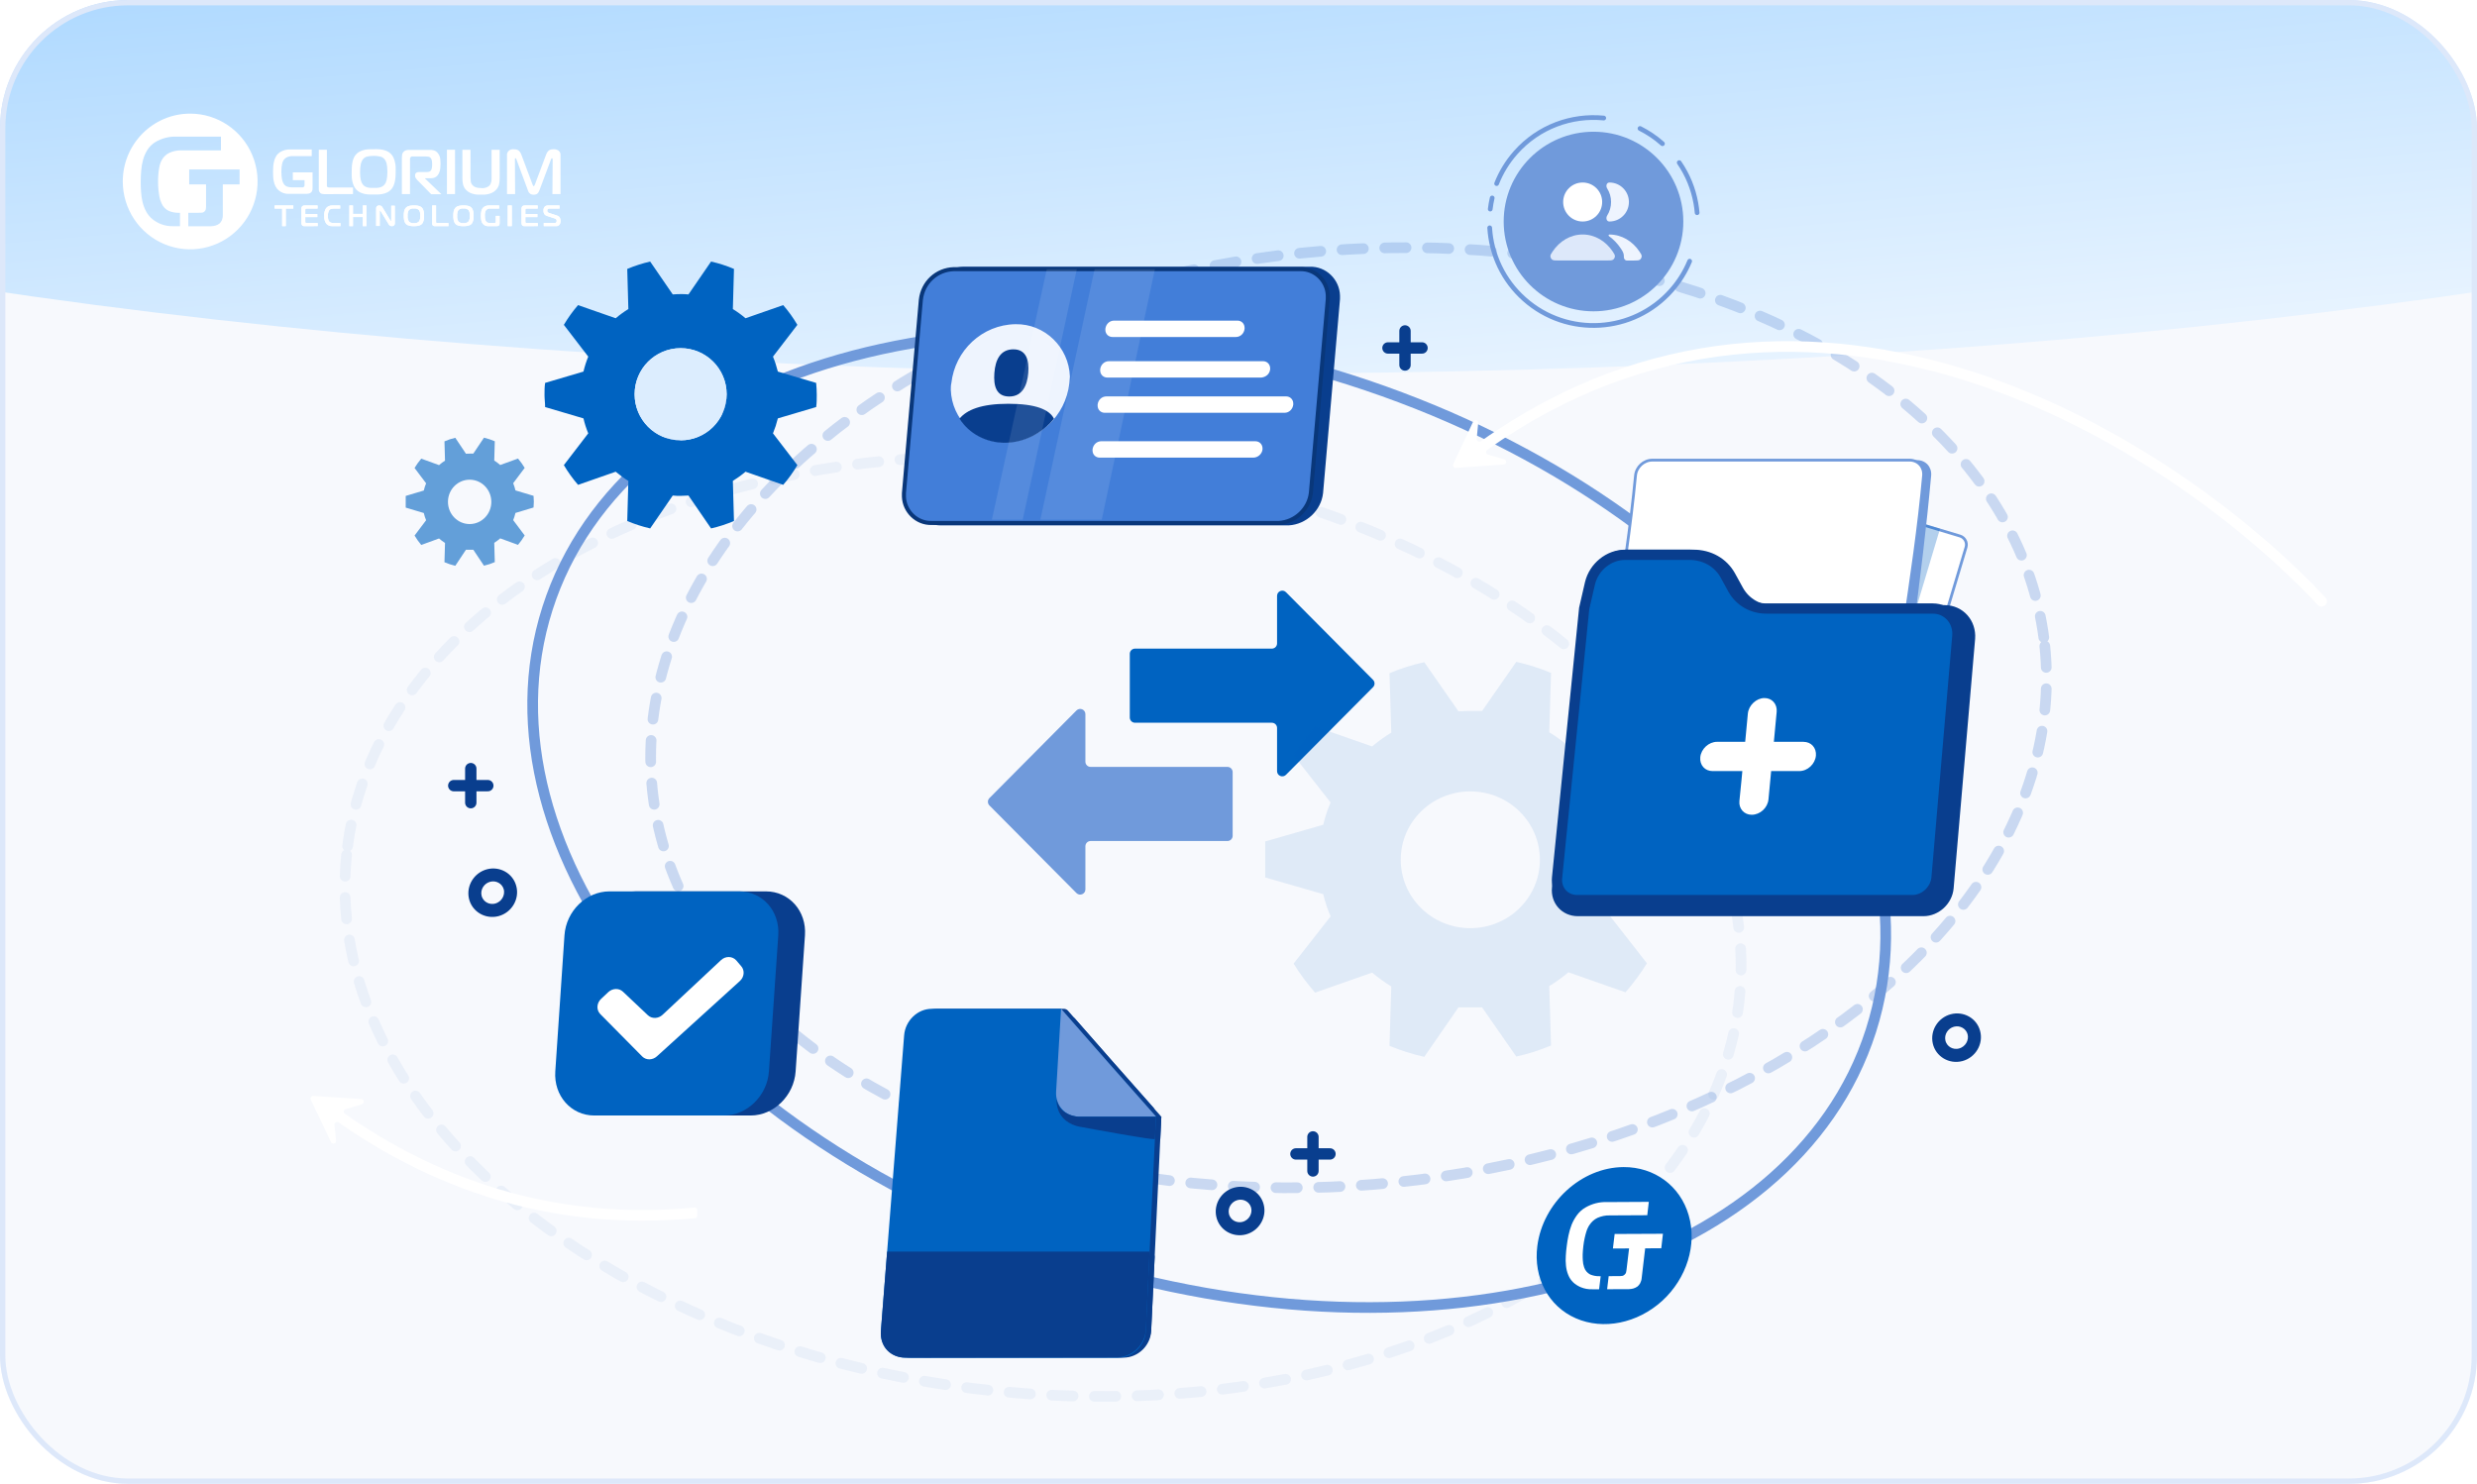 <?xml version="1.0" encoding="UTF-8"?>
<svg xmlns="http://www.w3.org/2000/svg" width="464" height="278" viewBox="0 0 464 278" fill="none">
  <g clip-path="url(#clip0_7_1777)">
    <rect width="464" height="278" fill="#F7F9FD"></rect>
    <g filter="url(#filter0_f_7_1777)">
      <ellipse cx="232" cy="-15.5" rx="85.5" ry="406" transform="rotate(90 232 -15.5)" fill="url(#paint0_linear_7_1777)"></ellipse>
    </g>
    <path d="M257.201 128.744L240.895 145.161C240.28 145.78 239.223 145.344 239.223 144.472V136.385C239.223 135.845 238.786 135.407 238.246 135.407H212.614C212.074 135.407 211.637 134.969 211.637 134.429V122.498C211.637 121.958 212.074 121.52 212.614 121.52H238.246C238.786 121.52 239.223 121.082 239.223 120.542V111.638C239.223 110.766 240.28 110.33 240.895 110.949L257.201 127.366C257.579 127.747 257.579 128.363 257.201 128.744Z" fill="#0063C1"></path>
    <path d="M185.342 150.902L201.648 167.318C202.263 167.938 203.32 167.502 203.32 166.629V158.543C203.32 158.003 203.757 157.565 204.297 157.565H229.929C230.469 157.565 230.906 157.127 230.906 156.587V144.656C230.906 144.116 230.469 143.678 229.929 143.678H204.297C203.757 143.678 203.32 143.24 203.32 142.7V133.796C203.32 132.924 202.263 132.488 201.648 133.107L185.342 149.524C184.964 149.905 184.964 150.521 185.342 150.902Z" fill="#709ADB"></path>
    <path fill-rule="evenodd" clip-rule="evenodd" d="M35.623 21.289C40.73 21.288 45.336 24.383 47.291 29.132C49.247 33.882 48.168 39.349 44.557 42.985C40.946 46.62 35.514 47.709 30.796 45.742C26.077 43.775 23 39.14 23 33.999C23 26.981 28.651 21.291 35.623 21.289ZM35.273 39.868V42.385H39.518C39.795 42.379 40.072 42.339 40.34 42.267C40.623 42.191 40.888 42.058 41.119 41.875C41.305 41.709 41.453 41.505 41.551 41.275C41.687 40.941 41.751 40.581 41.738 40.221V34.552H44.881V31.753H35.44V34.552H38.599V38.735C38.596 38.879 38.583 39.023 38.56 39.166C38.535 39.331 38.455 39.483 38.334 39.597C38.231 39.713 38.095 39.792 37.944 39.825C37.803 39.848 37.66 39.86 37.516 39.86L35.273 39.868ZM33.715 42.385V39.868H33.465C32.837 39.876 32.214 39.758 31.631 39.523C31.023 39.239 30.541 38.739 30.275 38.119C30.07 37.695 29.926 37.244 29.847 36.779C29.785 36.441 29.726 36.045 29.68 35.602C29.629 35.073 29.606 34.542 29.609 34.011C29.606 33.487 29.63 32.964 29.68 32.443C29.726 31.996 29.785 31.611 29.847 31.294C29.897 31.027 29.968 30.765 30.061 30.51C30.123 30.331 30.202 30.159 30.299 29.996C30.614 29.407 31.106 28.932 31.705 28.64C32.42 28.309 33.201 28.149 33.987 28.173H41.387V25.602H33.099C31.687 25.544 30.288 25.902 29.076 26.633C28.488 27.002 27.988 27.497 27.611 28.083C27.254 28.656 26.981 29.278 26.801 29.93C26.619 30.603 26.5 31.292 26.447 31.988C26.388 32.701 26.361 33.399 26.361 34.085C26.361 34.677 26.361 35.293 26.424 35.932C26.461 36.566 26.552 37.195 26.696 37.813C26.84 38.426 27.059 39.017 27.35 39.574C27.651 40.144 28.06 40.649 28.554 41.06C29.017 41.429 29.53 41.732 30.077 41.957C30.819 42.257 31.614 42.399 32.414 42.377L33.715 42.385Z" fill="white"></path>
    <path fill-rule="evenodd" clip-rule="evenodd" d="M103.272 29.746C103.239 29.8 103.213 29.857 103.194 29.918L101.112 35.481C101.05 35.637 100.992 35.782 100.934 35.902C100.881 36.019 100.809 36.126 100.721 36.218C100.634 36.308 100.528 36.375 100.412 36.414C100.267 36.461 100.115 36.483 99.963 36.478C99.8 36.483 99.638 36.455 99.487 36.394C99.368 36.346 99.261 36.27 99.173 36.174C99.087 36.083 99.016 35.977 98.964 35.862C98.908 35.731 98.858 35.597 98.817 35.461L96.758 29.91C96.738 29.849 96.71 29.791 96.677 29.738L96.673 29.729C96.641 29.666 96.624 29.633 96.565 29.633C96.503 29.633 96.457 29.677 96.457 29.75V29.886L96.492 36.362H94.975V29.041C94.961 28.818 95.023 28.597 95.149 28.416C95.251 28.277 95.384 28.164 95.535 28.087C95.671 28.02 95.816 27.978 95.965 27.963H96.271C96.467 27.959 96.664 27.987 96.852 28.047C96.995 28.094 97.127 28.172 97.238 28.276C97.342 28.376 97.43 28.494 97.498 28.624C97.569 28.753 97.63 28.887 97.683 29.025L99.761 34.576C99.794 34.651 99.83 34.725 99.87 34.796C99.904 34.856 99.939 34.884 99.978 34.884C100.017 34.884 100.055 34.856 100.09 34.796C100.131 34.725 100.167 34.651 100.199 34.576L102.277 29.025C102.344 28.823 102.439 28.633 102.559 28.46C102.651 28.333 102.766 28.224 102.896 28.14C103.015 28.066 103.146 28.016 103.283 27.991C103.42 27.967 103.559 27.955 103.697 27.955C104.026 27.943 104.351 28.033 104.63 28.215C104.883 28.409 105.022 28.724 104.997 29.049V36.37H103.48L103.527 29.894C103.527 29.782 103.508 29.713 103.473 29.686C103.449 29.662 103.419 29.647 103.388 29.641C103.349 29.641 103.31 29.677 103.272 29.746ZM70.018 27.955H70.792C71.078 27.964 71.362 27.995 71.643 28.047C71.931 28.104 72.213 28.192 72.483 28.311C72.758 28.431 73.009 28.604 73.222 28.82C73.43 29.029 73.598 29.276 73.718 29.549C73.84 29.826 73.933 30.116 73.996 30.414C74.062 30.716 74.104 31.023 74.12 31.331V32.197C74.12 32.465 74.12 32.765 74.093 33.074C74.074 33.379 74.034 33.683 73.973 33.983C73.911 34.281 73.819 34.571 73.698 34.848C73.578 35.121 73.41 35.368 73.203 35.577C72.989 35.792 72.738 35.964 72.464 36.086C72.194 36.205 71.912 36.292 71.624 36.346C71.342 36.401 71.056 36.434 70.769 36.442H69.221C68.936 36.433 68.653 36.401 68.373 36.346C68.085 36.293 67.803 36.206 67.534 36.086C67.259 35.964 67.009 35.792 66.794 35.577C66.567 35.349 66.385 35.077 66.26 34.776C66.135 34.487 66.041 34.185 65.982 33.875C65.926 33.579 65.892 33.279 65.881 32.977V32.176C65.881 31.932 65.881 31.6 65.904 31.291C65.92 30.988 65.959 30.687 66.02 30.39C66.081 30.095 66.173 29.807 66.295 29.533C66.421 29.256 66.597 29.007 66.814 28.8C67.026 28.595 67.272 28.432 67.541 28.319C67.809 28.201 68.088 28.112 68.373 28.055C68.652 28.003 68.934 27.972 69.217 27.963H69.991L70.018 27.955ZM58.552 32.289H58.563L58.552 32.241V32.289ZM58.552 35.249V32.289H54.852V33.755H57.046V34.556C57.051 34.628 57.051 34.7 57.046 34.772C57.032 34.853 56.994 34.927 56.938 34.984C56.885 35.043 56.816 35.082 56.74 35.097C56.672 35.103 56.604 35.103 56.535 35.097H54.569C54.267 35.099 53.968 35.041 53.687 34.924C53.393 34.784 53.16 34.536 53.033 34.227C52.994 34.144 52.959 34.059 52.929 33.971C52.883 33.841 52.849 33.707 52.824 33.571C52.793 33.402 52.766 33.206 52.743 32.982C52.718 32.716 52.706 32.448 52.708 32.181C52.706 31.913 52.717 31.646 52.743 31.38C52.766 31.155 52.793 30.979 52.824 30.807C52.848 30.671 52.883 30.537 52.929 30.406C52.96 30.318 52.997 30.232 53.041 30.15C53.195 29.858 53.433 29.623 53.722 29.477C54.068 29.313 54.445 29.234 54.825 29.245H58.397V27.999H54.384C53.705 27.971 53.032 28.148 52.449 28.508C52.166 28.692 51.925 28.938 51.745 29.229C51.571 29.511 51.44 29.819 51.358 30.142C51.268 30.477 51.209 30.821 51.183 31.168C51.156 31.52 51.145 31.864 51.145 32.205C51.145 32.545 51.145 32.806 51.172 33.122C51.19 33.436 51.234 33.749 51.303 34.055C51.372 34.359 51.479 34.653 51.621 34.928C51.766 35.211 51.963 35.461 52.201 35.665C52.424 35.85 52.672 36 52.936 36.11C53.298 36.26 53.685 36.331 54.074 36.318H57.48C57.61 36.314 57.74 36.295 57.867 36.262C58.007 36.227 58.139 36.161 58.254 36.07C58.344 35.989 58.416 35.888 58.463 35.773C58.527 35.607 58.557 35.428 58.552 35.249ZM66.125 35.129V36.366L60.734 36.374C60.604 36.372 60.475 36.357 60.347 36.33C60.221 36.303 60.103 36.246 60.003 36.162C59.93 36.088 59.866 36.005 59.813 35.914C59.745 35.778 59.712 35.626 59.717 35.473V28.055H61.234V34.848C61.241 34.922 61.277 34.988 61.334 35.033C61.37 35.056 61.407 35.076 61.446 35.093C61.533 35.122 61.623 35.134 61.713 35.129H66.125ZM67.483 33.098C67.455 32.803 67.442 32.506 67.444 32.209H67.456C67.442 31.709 67.486 31.208 67.588 30.719C67.653 30.417 67.777 30.133 67.951 29.882C68.172 29.587 68.491 29.386 68.845 29.317C69.228 29.238 69.617 29.2 70.006 29.201C70.396 29.2 70.785 29.239 71.167 29.317C71.526 29.384 71.848 29.585 72.073 29.882C72.144 29.974 72.207 30.073 72.258 30.178C72.326 30.323 72.38 30.475 72.417 30.631C72.469 30.847 72.505 31.066 72.525 31.288C72.555 31.594 72.57 31.901 72.568 32.209C72.57 32.503 72.555 32.797 72.525 33.09C72.505 33.31 72.469 33.528 72.417 33.743C72.38 33.903 72.328 34.058 72.262 34.208C72.213 34.323 72.15 34.43 72.073 34.528C71.959 34.679 71.819 34.807 71.659 34.904C71.503 34.998 71.335 35.068 71.159 35.113C70.976 35.161 70.788 35.19 70.598 35.201H69.383C69.194 35.191 69.006 35.161 68.822 35.113C68.649 35.066 68.482 34.996 68.327 34.904C68.174 34.807 68.043 34.679 67.94 34.528C67.863 34.433 67.8 34.328 67.75 34.215C67.683 34.066 67.63 33.911 67.591 33.751C67.543 33.536 67.507 33.318 67.483 33.098ZM75.289 36.37H76.806V29.894C76.8 29.812 76.8 29.731 76.806 29.649C76.825 29.56 76.876 29.482 76.949 29.429C76.997 29.373 77.06 29.334 77.131 29.317C77.204 29.31 77.278 29.31 77.351 29.317H79.809C79.951 29.319 80.093 29.33 80.234 29.349C80.395 29.369 80.545 29.447 80.656 29.569C80.757 29.683 80.829 29.82 80.865 29.97C80.928 30.217 80.955 30.472 80.947 30.727V30.991C80.947 31.095 80.947 31.2 80.924 31.304C80.912 31.41 80.893 31.516 80.865 31.62C80.846 31.707 80.813 31.791 80.768 31.868C80.682 32.019 80.544 32.131 80.382 32.181C80.24 32.217 80.094 32.236 79.948 32.237H78.435C78.252 32.224 78.071 32.282 77.928 32.401C77.817 32.502 77.754 32.648 77.758 32.802V32.99C77.761 33.125 77.805 33.257 77.881 33.366C77.956 33.483 78.04 33.593 78.133 33.695L80.776 36.39H82.684L79.627 33.454V33.394H80.664C80.865 33.398 81.066 33.373 81.26 33.318C81.412 33.273 81.556 33.206 81.689 33.118C81.801 33.042 81.9 32.949 81.984 32.842C82.058 32.749 82.123 32.648 82.177 32.541C82.333 32.249 82.433 31.928 82.471 31.596C82.505 31.286 82.522 30.974 82.521 30.663C82.52 30.352 82.502 30.042 82.467 29.733C82.424 29.408 82.305 29.099 82.119 28.832C82.02 28.663 81.888 28.517 81.732 28.404C81.598 28.304 81.449 28.227 81.291 28.175C81.141 28.129 80.986 28.099 80.83 28.087H76.581C76.418 28.087 76.254 28.106 76.094 28.143C75.912 28.188 75.746 28.284 75.614 28.42C75.464 28.558 75.364 28.744 75.328 28.948C75.297 29.131 75.282 29.316 75.281 29.501V36.406L75.289 36.37ZM85.238 28.051V36.37H83.721V28.051H85.238ZM90.11 35.217H89.723C89.58 35.204 89.437 35.18 89.298 35.145C89.154 35.108 89.015 35.054 88.884 34.984C88.749 34.911 88.627 34.815 88.524 34.7C88.341 34.505 88.221 34.256 88.183 33.987C88.15 33.743 88.133 33.496 88.133 33.25V28.067H86.616V33.462C86.618 33.829 86.659 34.194 86.736 34.552C86.833 34.947 87.034 35.308 87.316 35.593C87.509 35.8 87.738 35.969 87.99 36.09C88.23 36.206 88.482 36.296 88.74 36.358C88.982 36.416 89.228 36.452 89.475 36.466H90.741C90.989 36.452 91.234 36.416 91.476 36.358C91.735 36.296 91.987 36.206 92.227 36.09C92.48 35.97 92.708 35.801 92.9 35.593C93.183 35.308 93.384 34.947 93.481 34.552C93.56 34.194 93.6 33.829 93.601 33.462V28.067H92.084V33.594C92.081 33.729 92.065 33.863 92.037 33.995C92.01 34.132 91.972 34.266 91.921 34.395C91.871 34.522 91.799 34.639 91.708 34.74C91.598 34.859 91.467 34.956 91.322 35.024C91.187 35.095 91.043 35.149 90.896 35.184C90.755 35.22 90.611 35.244 90.466 35.257H90.079L90.11 35.217Z" fill="white"></path>
    <path d="M52.855 42.369V39.076H51.449V38.494H54.948V39.076H53.534V42.369H52.855Z" fill="white"></path>
    <path d="M57.046 42.363C56.891 42.386 56.734 42.342 56.612 42.242C56.506 42.116 56.456 41.952 56.473 41.787V39.053C56.467 38.906 56.514 38.763 56.604 38.648C56.727 38.534 56.893 38.479 57.058 38.498H59.488V39.078H57.441C57.371 39.071 57.302 39.09 57.245 39.13C57.199 39.182 57.177 39.252 57.186 39.321V40.096H59.436V40.676H57.186V41.581C57.184 41.636 57.204 41.69 57.241 41.73C57.285 41.775 57.373 41.779 57.484 41.779H59.512V42.359L57.046 42.363Z" fill="white"></path>
    <path d="M62.258 42.365C61.834 42.398 61.418 42.232 61.119 41.91C60.835 41.499 60.7 40.993 60.74 40.484C60.691 39.956 60.814 39.426 61.089 38.985C61.398 38.645 61.831 38.467 62.273 38.497H63.722V39.078H62.584C62.182 39.078 61.825 39.107 61.635 39.436C61.473 39.753 61.403 40.115 61.434 40.476C61.405 40.8 61.465 41.126 61.605 41.414C61.791 41.719 62.121 41.784 62.55 41.784H63.772V42.365H62.258Z" fill="white"></path>
    <path d="M68.64 42.369H67.97V40.664H66.119V42.369H65.445V38.494H66.119V40.081H67.97V38.494H68.64V42.369Z" fill="white"></path>
    <path d="M73.963 41.829C73.975 41.978 73.92 42.126 73.815 42.23C73.71 42.334 73.566 42.384 73.421 42.365C73.181 42.384 72.951 42.259 72.829 42.043L71.292 39.527C71.242 39.443 71.219 39.435 71.207 39.435C71.16 39.447 71.129 39.493 71.134 39.542V42.326H70.466V39.01C70.466 38.688 70.681 38.497 71.027 38.497C71.259 38.474 71.484 38.59 71.607 38.795L73.145 41.332C73.171 41.367 73.183 41.423 73.229 41.423C73.275 41.423 73.287 41.355 73.287 41.332V38.549H73.956L73.963 41.829Z" fill="white"></path>
    <path fill-rule="evenodd" clip-rule="evenodd" d="M79.442 40.432C79.442 39.933 79.407 39.291 79.018 38.893C78.613 38.494 78.007 38.494 77.557 38.494C77.553 38.494 77.548 38.494 77.544 38.494C77.092 38.494 76.466 38.502 76.066 38.893C75.665 39.283 75.638 39.917 75.638 40.432C75.638 40.858 75.657 41.572 76.066 41.97C76.474 42.369 77.116 42.369 77.544 42.369C77.971 42.369 78.637 42.349 79.018 41.97C79.399 41.592 79.442 40.93 79.442 40.432ZM77.536 41.803C77.189 41.86 76.836 41.743 76.587 41.488H76.599C76.403 41.174 76.318 40.802 76.358 40.431C76.316 40.06 76.397 39.686 76.587 39.367C76.84 39.12 77.191 39.006 77.536 39.06C77.884 39.01 78.235 39.122 78.493 39.367C78.689 39.683 78.77 40.06 78.722 40.431C78.764 40.8 78.684 41.172 78.493 41.488C78.24 41.741 77.885 41.858 77.536 41.803Z" fill="white"></path>
    <path d="M81.454 42.368C81.328 42.374 81.204 42.338 81.1 42.267C81.009 42.186 80.959 42.068 80.963 41.945V38.494H81.684V41.575C81.674 41.636 81.694 41.697 81.736 41.742C81.788 41.777 81.851 41.793 81.913 41.786H84.006V42.368H81.454Z" fill="white"></path>
    <path fill-rule="evenodd" clip-rule="evenodd" d="M88.722 40.432C88.722 39.933 88.686 39.291 88.298 38.893C87.894 38.494 87.287 38.494 86.837 38.494C86.832 38.494 86.828 38.494 86.824 38.494C86.373 38.494 85.747 38.502 85.346 38.893C84.946 39.283 84.918 39.917 84.918 40.432C84.918 40.858 84.938 41.572 85.346 41.97C85.755 42.369 86.396 42.369 86.824 42.369C87.252 42.369 87.917 42.349 88.298 41.97C88.679 41.592 88.722 40.93 88.722 40.432ZM86.816 41.803C86.468 41.859 86.114 41.743 85.864 41.488C85.676 41.171 85.597 40.8 85.638 40.432C85.598 40.061 85.677 39.687 85.864 39.367C86.118 39.12 86.47 39.007 86.816 39.06C87.164 39.01 87.515 39.123 87.773 39.367C87.969 39.683 88.05 40.06 88.002 40.432C88.045 40.8 87.963 41.173 87.773 41.488C87.52 41.742 87.166 41.858 86.816 41.803Z" fill="white"></path>
    <path d="M93.589 41.87C93.598 42.011 93.548 42.15 93.45 42.251C93.342 42.33 93.212 42.371 93.079 42.368H91.468C91.148 42.379 90.836 42.271 90.588 42.065C90.127 41.659 90.091 41.003 90.091 40.444C90.091 39.812 90.147 39.103 90.704 38.734C90.98 38.566 91.297 38.483 91.619 38.495H93.501V39.075H91.822C91.489 39.037 91.164 39.194 90.982 39.48C90.855 39.772 90.801 40.092 90.823 40.411C90.804 40.735 90.855 41.059 90.974 41.36C91.111 41.636 91.401 41.797 91.703 41.765H92.626C92.695 41.774 92.765 41.752 92.817 41.704C92.863 41.649 92.885 41.577 92.876 41.505V40.452H93.589V41.87Z" fill="white"></path>
    <path d="M95.111 42.369V38.494H95.872V42.369H95.111Z" fill="white"></path>
    <path d="M98.275 42.363C98.119 42.386 97.962 42.342 97.84 42.242C97.734 42.116 97.684 41.952 97.701 41.787V39.053C97.695 38.906 97.742 38.763 97.832 38.648C97.955 38.534 98.121 38.479 98.286 38.498H100.716V39.078H98.669C98.6 39.071 98.531 39.09 98.474 39.13C98.427 39.182 98.406 39.252 98.414 39.321V40.096H100.665V40.676H98.414V41.581C98.412 41.636 98.433 41.69 98.47 41.73C98.514 41.775 98.601 41.779 98.713 41.779H100.74V42.359L98.275 42.363Z" fill="white"></path>
    <path d="M101.86 41.77H103.922C104.258 41.77 104.274 41.482 104.274 41.364C104.274 41.246 104.235 41.031 103.91 40.925L102.443 40.446C102.272 40.394 102.119 40.294 102.001 40.157C101.859 39.944 101.792 39.688 101.809 39.43C101.785 39.165 101.874 38.903 102.052 38.711C102.22 38.559 102.439 38.482 102.662 38.496H104.806V39.077H102.9C102.795 39.064 102.689 39.096 102.607 39.166C102.539 39.248 102.505 39.355 102.513 39.462C102.513 39.633 102.56 39.8 102.857 39.897L104.219 40.344C104.413 40.395 104.595 40.489 104.751 40.62C104.925 40.826 105.013 41.095 104.997 41.368C105.014 41.623 104.948 41.876 104.809 42.087C104.648 42.291 104.397 42.395 104.144 42.363H101.86V41.77Z" fill="white"></path>
    <path d="M52.855 42.369V39.076H51.448V38.494H54.947V39.076H53.533V42.369H52.855Z" fill="white"></path>
    <path d="M57.045 42.363C56.891 42.386 56.733 42.342 56.611 42.242C56.505 42.116 56.455 41.952 56.472 41.787V39.053C56.467 38.906 56.513 38.762 56.603 38.648C56.727 38.534 56.892 38.479 57.057 38.497H59.487V39.078H57.44C57.371 39.071 57.301 39.09 57.245 39.13C57.198 39.182 57.176 39.252 57.185 39.321V40.096H59.436V40.676H57.185V41.58C57.183 41.636 57.203 41.69 57.241 41.73C57.285 41.775 57.372 41.779 57.484 41.779H59.511V42.359L57.045 42.363Z" fill="white"></path>
    <path d="M62.257 42.365C61.834 42.398 61.418 42.232 61.118 41.91C60.834 41.499 60.7 40.993 60.739 40.484C60.69 39.956 60.813 39.426 61.088 38.985C61.397 38.645 61.83 38.467 62.272 38.497H63.722V39.078H62.583C62.181 39.078 61.824 39.107 61.635 39.436C61.472 39.753 61.402 40.115 61.433 40.476C61.404 40.8 61.464 41.125 61.604 41.414C61.79 41.719 62.12 41.784 62.549 41.784H63.771V42.365H62.257Z" fill="white"></path>
    <path d="M68.639 42.369H67.97V40.663H66.118V42.369H65.445V38.494H66.118V40.081H67.97V38.494H68.639V42.369Z" fill="white"></path>
    <path d="M73.963 41.828C73.974 41.978 73.92 42.126 73.815 42.23C73.71 42.334 73.565 42.383 73.421 42.365C73.18 42.384 72.95 42.259 72.829 42.043L71.291 39.526C71.241 39.443 71.218 39.435 71.207 39.435C71.16 39.447 71.129 39.493 71.134 39.542V42.325H70.465V39.01C70.465 38.688 70.68 38.497 71.026 38.497C71.259 38.474 71.483 38.59 71.606 38.795L73.144 41.331C73.171 41.367 73.182 41.423 73.228 41.423C73.275 41.423 73.286 41.355 73.286 41.331V38.548H73.955L73.963 41.828Z" fill="white"></path>
    <path fill-rule="evenodd" clip-rule="evenodd" d="M79.441 40.431C79.441 39.933 79.406 39.291 79.017 38.893C78.612 38.494 78.006 38.494 77.556 38.494C77.552 38.494 77.547 38.494 77.543 38.494C77.092 38.494 76.466 38.502 76.065 38.893C75.664 39.283 75.638 39.917 75.638 40.431C75.638 40.858 75.657 41.572 76.065 41.97C76.474 42.369 77.115 42.369 77.543 42.369C77.971 42.369 78.636 42.349 79.017 41.97C79.398 41.592 79.441 40.93 79.441 40.431ZM77.535 41.803C77.188 41.86 76.835 41.743 76.586 41.488H76.598C76.403 41.174 76.318 40.801 76.357 40.431C76.316 40.06 76.396 39.686 76.586 39.367C76.839 39.119 77.19 39.006 77.535 39.06C77.883 39.01 78.235 39.122 78.492 39.367C78.688 39.683 78.769 40.06 78.722 40.431C78.764 40.8 78.683 41.172 78.492 41.488C78.239 41.741 77.885 41.858 77.535 41.803Z" fill="white"></path>
    <path d="M81.454 42.368C81.328 42.374 81.203 42.338 81.1 42.267C81.008 42.186 80.958 42.068 80.962 41.945V38.494H81.683V41.575C81.674 41.636 81.693 41.697 81.735 41.742C81.787 41.777 81.85 41.793 81.912 41.786H84.005V42.368H81.454Z" fill="white"></path>
    <path fill-rule="evenodd" clip-rule="evenodd" d="M88.721 40.431C88.721 39.933 88.686 39.291 88.297 38.893C87.893 38.494 87.286 38.494 86.836 38.494C86.832 38.494 86.828 38.494 86.823 38.494C86.372 38.494 85.746 38.502 85.346 38.893C84.945 39.283 84.918 39.917 84.918 40.431C84.918 40.858 84.937 41.572 85.346 41.97C85.754 42.369 86.395 42.369 86.823 42.369C87.251 42.369 87.916 42.349 88.297 41.97C88.678 41.592 88.721 40.93 88.721 40.431ZM86.816 41.803C86.467 41.859 86.113 41.742 85.863 41.488C85.675 41.171 85.596 40.8 85.637 40.431C85.597 40.061 85.676 39.687 85.863 39.367C86.117 39.12 86.469 39.007 86.816 39.06C87.163 39.01 87.514 39.122 87.772 39.367C87.968 39.683 88.05 40.06 88.001 40.431C88.044 40.8 87.963 41.173 87.772 41.488C87.52 41.741 87.165 41.858 86.816 41.803Z" fill="white"></path>
    <path d="M93.588 41.87C93.597 42.011 93.547 42.15 93.449 42.251C93.341 42.329 93.211 42.371 93.079 42.368H91.467C91.147 42.379 90.835 42.271 90.588 42.064C90.126 41.659 90.09 41.003 90.09 40.444C90.09 39.812 90.146 39.103 90.703 38.734C90.979 38.566 91.297 38.483 91.618 38.495H93.5V39.074H91.821C91.489 39.037 91.163 39.194 90.982 39.48C90.855 39.772 90.8 40.092 90.822 40.411C90.803 40.735 90.855 41.059 90.974 41.359C91.11 41.636 91.4 41.797 91.702 41.765H92.625C92.695 41.774 92.764 41.752 92.816 41.704C92.862 41.649 92.884 41.577 92.876 41.505V40.452H93.588V41.87Z" fill="white"></path>
    <path d="M95.111 42.369V38.494H95.871V42.369H95.111Z" fill="white"></path>
    <path d="M98.274 42.363C98.118 42.386 97.962 42.342 97.84 42.242C97.734 42.116 97.683 41.952 97.7 41.787V39.053C97.695 38.906 97.741 38.762 97.832 38.648C97.955 38.534 98.12 38.479 98.285 38.497H100.716V39.078H98.668C98.599 39.071 98.53 39.09 98.473 39.13C98.427 39.182 98.405 39.252 98.413 39.321V40.096H100.664V40.676H98.413V41.58C98.412 41.636 98.432 41.69 98.469 41.73C98.513 41.775 98.6 41.779 98.712 41.779H100.74V42.359L98.274 42.363Z" fill="white"></path>
    <path d="M101.859 41.77H103.921C104.257 41.77 104.273 41.481 104.273 41.364C104.273 41.246 104.234 41.031 103.909 40.925L102.442 40.446C102.272 40.394 102.119 40.294 102 40.157C101.859 39.944 101.791 39.688 101.808 39.43C101.785 39.165 101.873 38.903 102.051 38.711C102.22 38.559 102.438 38.482 102.661 38.495H104.805V39.076H102.9C102.794 39.064 102.688 39.096 102.606 39.166C102.538 39.248 102.504 39.354 102.512 39.462C102.512 39.633 102.559 39.8 102.856 39.897L104.218 40.344C104.412 40.395 104.594 40.489 104.75 40.62C104.924 40.826 105.012 41.095 104.997 41.368C105.013 41.623 104.947 41.876 104.809 42.087C104.647 42.291 104.396 42.395 104.144 42.363H101.859V41.77Z" fill="white"></path>
    <path d="M350.465 193.106C343.251 215.708 322.956 231.905 295.744 239.716C268.54 247.525 234.539 246.907 200.209 235.95C165.88 224.992 137.808 205.798 120.159 183.673C102.504 161.541 95.345 136.581 102.559 113.979C109.774 91.377 130.069 75.18 157.281 67.369C184.484 59.56 218.486 60.178 252.815 71.135C287.145 82.093 315.217 101.287 332.866 123.413C350.521 145.544 357.679 170.504 350.465 193.106Z" stroke="#709ADB" stroke-width="2"></path>
    <ellipse opacity="0.34" cx="252.616" cy="134.466" rx="131.114" ry="87.503" transform="rotate(-5.875 252.616 134.466)" stroke="#709ADB" stroke-width="2" stroke-linecap="round" stroke-dasharray="4 4"></ellipse>
    <ellipse opacity="0.1" cx="131.114" cy="87.503" rx="131.114" ry="87.503" transform="matrix(-0.995 -0.102 -0.102 0.995 334.765 99.844)" stroke="#709ADB" stroke-width="2" stroke-linecap="round" stroke-dasharray="4 4"></ellipse>
    <path d="M210.425 254.36C197.152 254.36 183.879 254.36 170.605 254.36C167.845 254.36 165.795 252.13 166.015 249.36C166.015 249.35 166.015 249.34 166.015 249.33C167.469 230.884 168.919 212.437 170.365 193.99C170.575 191.22 172.885 189 175.535 189C183.457 189 191.376 189 199.291 189C199.58 189 199.854 189.125 200.044 189.342C205.833 195.962 211.666 202.588 217.545 209.22C216.912 222.587 216.275 235.957 215.635 249.33C215.525 252.09 213.205 254.35 210.445 254.36C210.435 254.36 210.425 254.36 210.425 254.36Z" fill="#093E8E"></path>
    <path d="M167.113 235.412C167.154 234.892 167.588 234.49 168.11 234.49C183.838 234.49 199.567 234.49 215.296 234.49C215.867 234.49 216.322 234.968 216.295 235.538C216.079 240.049 215.866 244.556 215.655 249.06C215.515 251.95 213.055 254.3 210.185 254.3C197.952 254.3 185.722 254.3 173.495 254.3C169.165 254.3 165.915 250.78 166.245 246.42C166.534 242.754 166.823 239.084 167.113 235.412Z" fill="#093E8E"></path>
    <path d="M201.373 190.838C200.783 190.165 199.674 190.544 199.621 191.437C199.361 195.8 199.099 200.168 198.835 204.54C198.685 207.11 200.575 209.19 203.055 209.19C207.147 209.19 211.238 209.19 215.33 209.19C216.192 209.19 216.65 208.171 216.078 207.526C211.142 201.961 206.24 196.398 201.373 190.838Z" fill="#093E8E"></path>
    <path d="M203.045 209.22C202.151 209.187 200.831 210.166 201.635 210.559C201.929 210.703 202.255 210.831 202.615 210.94C202.775 211 202.925 211.03 203.075 211.06C204.955 211.4 217.325 213.7 217.345 213.4C217.412 212.007 217.479 210.614 217.545 209.22C212.71 209.22 207.881 209.22 203.059 209.22C203.05 209.22 203.054 209.221 203.045 209.22Z" fill="#093E8E"></path>
    <path d="M209.424 254.36C196.151 254.36 182.878 254.36 169.604 254.36C166.844 254.36 164.794 252.13 165.014 249.36C165.014 249.35 165.014 249.34 165.014 249.33C166.468 230.884 167.918 212.437 169.364 193.99C169.574 191.22 171.884 189 174.534 189C182.608 189 190.678 189 198.744 189C204.631 195.734 210.564 202.474 216.544 209.22C215.911 222.587 215.274 235.957 214.634 249.33C214.524 252.09 212.204 254.35 209.444 254.36C209.434 254.36 209.424 254.36 209.424 254.36Z" fill="#0063C1"></path>
    <path d="M166.184 234.49C182.571 234.49 198.958 234.49 215.344 234.49C215.111 239.35 214.881 244.207 214.654 249.06C214.514 251.95 212.054 254.3 209.184 254.3C196.951 254.3 181.831 254.36 169.604 254.36C166.998 254.36 164.765 252.5 165.014 249.33C165.328 245.357 165.871 238.47 166.184 234.49Z" fill="#093E8E"></path>
    <path d="M198.764 189C198.458 194.174 198.148 199.354 197.834 204.54C197.684 207.11 199.574 209.19 202.054 209.19C206.888 209.19 211.721 209.19 216.554 209.19C210.574 202.457 204.644 195.727 198.764 189Z" fill="#709ADB"></path>
    <path d="M197.934 205.93C197.934 205.93 197.514 209.7 201.614 210.94C201.774 211 201.924 211.03 202.074 211.06C203.954 211.4 216.324 213.7 216.344 213.4C216.411 212.007 216.478 210.614 216.544 209.22C211.704 209.22 206.871 209.22 202.044 209.22C202.044 209.22 198.434 209.09 197.934 205.93Z" fill="#093E8E"></path>
    <path opacity="0.1" d="M275.426 133.205L277.629 133.205L284.033 124C286.256 124.501 288.439 125.183 290.54 126.066L290.213 137.196C291.478 137.958 292.661 138.84 293.803 139.783L304.49 136.053C305.979 137.737 307.325 139.542 308.508 141.447L301.594 150.291C302.145 151.655 302.614 153.038 302.961 154.462L313.832 157.591C314.056 159.837 314.056 162.083 313.832 164.329L302.961 167.477C302.614 168.881 302.165 170.285 301.594 171.629L308.508 180.473C307.325 182.378 305.979 184.203 304.49 185.907L293.803 182.157C292.681 183.1 291.478 183.962 290.213 184.744L290.539 195.874C288.439 196.757 286.256 197.459 284.033 197.94L277.629 188.735L273.203 188.735L266.799 198C264.575 197.499 262.393 196.817 260.292 195.934L260.619 184.804C259.354 184.042 258.171 183.16 257.029 182.217L246.341 185.967C244.852 184.263 243.506 182.458 242.323 180.533L249.258 171.689C248.667 170.345 248.218 168.941 247.871 167.518L237 164.389L237 157.651L247.871 154.522C248.218 153.099 248.667 151.695 249.258 150.351L242.323 141.507C243.506 139.602 244.852 137.797 246.341 136.113L257.029 139.843C258.151 138.9 259.354 138.038 260.619 137.256L260.292 126.126C262.393 125.243 264.575 124.541 266.799 124.06L273.203 133.265C273.917 133.245 274.671 133.205 275.426 133.205ZM262.393 161.08C262.393 168.159 268.226 173.895 275.426 173.895C282.626 173.895 288.459 168.159 288.459 161.08C288.459 154.001 282.626 148.266 275.426 148.266C268.247 148.266 262.413 153.961 262.393 161.02C262.393 161.02 262.393 161.06 262.393 161.08Z" fill="#0063C1"></path>
    <path d="M143.479 167C135.379 167 127.279 167 119.179 167C114.829 167 111.059 170.68 110.749 175.24C110.176 183.734 109.599 192.23 109.019 200.73C108.709 205.29 111.979 208.99 116.329 208.99C124.423 208.99 132.513 208.99 140.599 208.99C144.939 208.99 148.729 205.29 149.039 200.73C149.626 192.23 150.209 183.734 150.789 175.24C151.109 170.68 147.829 167 143.479 167Z" fill="#093E8E"></path>
    <path d="M138.469 167C130.376 167 122.276 167 114.169 167C109.819 167 106.049 170.68 105.739 175.24C105.166 183.734 104.593 192.23 104.019 200.73C103.709 205.29 106.979 208.99 111.319 208.99C119.419 208.99 127.513 208.99 135.599 208.99C139.939 208.99 143.719 205.29 144.039 200.73C144.619 192.23 145.203 183.734 145.789 175.24C146.099 170.68 142.819 167 138.469 167Z" fill="#0063C1"></path>
    <path d="M112.449 189.99C111.679 189.22 111.749 187.92 112.609 187.13C113.056 186.71 113.499 186.294 113.939 185.88C114.739 185.13 115.949 185.09 116.689 185.79C118.249 187.264 119.809 188.737 121.369 190.21C122.119 190.91 123.319 190.87 124.119 190.12C127.759 186.714 131.403 183.304 135.049 179.89C135.899 179.08 137.199 179.11 137.929 179.94C138.236 180.3 138.543 180.66 138.849 181.02C139.539 181.81 139.429 183.06 138.579 183.81C133.413 188.51 128.239 193.207 123.059 197.9C122.239 198.65 121.019 198.66 120.289 197.92C117.676 195.28 115.063 192.637 112.449 189.99Z" fill="white"></path>
    <path d="M127.499 55.1C127.994 55.1 128.472 55.1 128.967 55.161L133.199 49.001C134.667 49.331 136.109 49.792 137.491 50.384L137.282 57.902C138.116 58.416 138.907 58.99 139.654 59.625L146.709 57.163C147.708 58.311 148.594 59.547 149.367 60.861L144.797 66.813C145.171 67.718 145.475 68.658 145.71 69.615L152.886 71.738C152.956 72.495 152.999 73.243 152.999 73.992C152.999 74.74 152.999 75.506 152.886 76.263L145.71 78.386C145.475 79.343 145.171 80.274 144.797 81.188L149.367 87.14C148.594 88.454 147.708 89.69 146.709 90.838L139.654 88.376C138.907 89.011 138.107 89.585 137.282 90.099L137.491 97.608C136.1 98.2 134.667 98.67 133.199 99.001L128.967 92.84C128.472 92.84 127.994 92.901 127.499 92.901C127.004 92.901 126.517 92.901 126.022 92.84L121.791 99.001C120.323 98.661 118.88 98.2 117.499 97.608L117.707 90.099C116.873 89.585 116.083 89.002 115.335 88.376L108.281 90.838C107.29 89.69 106.395 88.445 105.622 87.14L110.192 81.188C109.818 80.283 109.514 79.343 109.297 78.386L102.112 76.263C102.112 75.515 101.999 74.757 101.999 73.992C101.999 73.226 101.999 72.486 102.112 71.738L109.297 69.615C109.523 68.658 109.818 67.727 110.192 66.813L105.622 60.861C106.395 59.556 107.29 58.311 108.281 57.163L115.335 59.625C116.083 58.99 116.873 58.416 117.707 57.902L117.499 50.384C118.889 49.801 120.323 49.34 121.791 49.001L126.022 55.161C126.517 55.127 126.995 55.1 127.499 55.1ZM118.88 73.861C118.88 78.63 122.738 82.493 127.499 82.493C132.26 82.493 136.118 78.63 136.118 73.861C136.118 69.093 132.26 65.229 127.499 65.229C122.738 65.229 118.88 69.093 118.88 73.861Z" fill="#0063C1"></path>
    <path d="M118.88 73.861C118.88 78.63 122.738 82.493 127.499 82.493C132.26 82.493 136.118 78.63 136.118 73.861C136.118 69.093 132.26 65.229 127.499 65.229C122.738 65.229 118.88 69.093 118.88 73.861Z" fill="#DCEDFE"></path>
    <path opacity="0.6" d="M87.976 84.986L88.663 84.986L90.659 82.001C91.352 82.163 92.032 82.384 92.687 82.67L92.585 86.28C92.979 86.527 93.348 86.814 93.704 87.119L97.035 85.909C97.499 86.456 97.919 87.041 98.287 87.659L96.132 90.527C96.304 90.97 96.45 91.418 96.558 91.88L99.947 92.895C100.017 93.623 100.017 94.352 99.947 95.08L96.558 96.101C96.45 96.557 96.31 97.012 96.132 97.448L98.287 100.316C97.919 100.934 97.499 101.526 97.035 102.079L93.704 100.862C93.354 101.168 92.979 101.448 92.585 101.701L92.687 105.311C92.032 105.597 91.352 105.825 90.659 105.981L88.663 102.996L87.283 102.996L85.287 106C84.594 105.838 83.914 105.617 83.259 105.331L83.361 101.721C82.966 101.474 82.598 101.187 82.242 100.882L78.911 102.098C78.447 101.545 78.027 100.96 77.658 100.335L79.82 97.467C79.635 97.031 79.496 96.576 79.387 96.114L75.999 95.1L75.999 92.914L79.387 91.9C79.496 91.438 79.635 90.983 79.82 90.547L77.658 87.678C78.027 87.061 78.447 86.475 78.911 85.929L82.242 87.139C82.591 86.833 82.966 86.553 83.361 86.3L83.259 82.69C83.914 82.404 84.594 82.176 85.287 82.02L87.283 85.005C87.505 84.999 87.741 84.986 87.976 84.986ZM83.914 94.026C83.914 96.322 85.732 98.183 87.976 98.183C90.22 98.183 92.038 96.322 92.038 94.026C92.038 91.731 90.22 89.87 87.976 89.87C85.738 89.87 83.92 91.718 83.914 94.007C83.914 94.007 83.914 94.02 83.914 94.026Z" fill="#0063C1"></path>
    <circle cx="298.501" cy="41.502" r="16.824" fill="#709ADB"></circle>
    <path d="M290.835 47.129C292.129 45.186 294.171 43.932 296.469 43.932C298.766 43.932 300.808 45.186 302.103 47.129C302.386 47.554 302.528 47.767 302.511 48.039C302.499 48.251 302.36 48.51 302.191 48.638C301.974 48.802 301.675 48.802 301.077 48.802H291.86C291.263 48.802 290.964 48.802 290.747 48.638C290.578 48.51 290.439 48.251 290.426 48.039C290.41 47.767 290.552 47.554 290.835 47.129Z" fill="#DDE8FA"></path>
    <path fill-rule="evenodd" clip-rule="evenodd" d="M304.184 48.11C304.163 48.447 304.387 48.808 304.725 48.808H306.091H306.091C306.688 48.808 306.987 48.808 307.204 48.644C307.374 48.516 307.512 48.257 307.525 48.045C307.541 47.773 307.4 47.56 307.116 47.135C305.822 45.192 303.78 43.938 301.482 43.938C301.321 43.938 301.266 44.147 301.398 44.24C302.252 44.847 302.995 45.623 303.59 46.516L303.613 46.55L303.613 46.55C303.734 46.733 303.878 46.948 303.98 47.156C304.108 47.417 304.206 47.731 304.184 48.11Z" fill="#EEF4FE"></path>
    <path d="M296.47 41.499C298.487 41.499 300.123 39.864 300.123 37.846C300.123 35.829 298.487 34.194 296.47 34.194C294.453 34.194 292.817 35.829 292.817 37.846C292.817 39.864 294.453 41.499 296.47 41.499Z" fill="white"></path>
    <path fill-rule="evenodd" clip-rule="evenodd" d="M301.482 41.499C300.937 41.499 300.772 40.842 301.062 40.38C301.525 39.646 301.792 38.777 301.792 37.845C301.792 36.914 301.525 36.045 301.063 35.31C300.773 34.85 300.938 34.194 301.482 34.194C303.499 34.194 305.134 35.829 305.134 37.846C305.134 39.864 303.499 41.499 301.482 41.499Z" fill="#EEF4FE"></path>
    <path d="M311.418 26.919C310.114 25.764 308.699 24.815 307.211 24.07M316.512 48.933C315.704 50.889 314.562 52.746 313.08 54.419C305.945 62.471 293.633 63.215 285.58 56.08C281.555 52.514 279.356 47.655 279.054 42.68M317.91 39.851C317.86 39.26 317.783 38.671 317.679 38.086C317.202 35.393 316.158 32.788 314.559 30.465M300.42 22.113C294.417 21.523 288.225 23.721 283.919 28.581C282.353 30.348 281.167 32.32 280.354 34.397M279.157 39.17C279.24 38.472 279.361 37.778 279.521 37.09" stroke="#709ADB" stroke-width="0.885" stroke-linecap="round"></path>
    <path fill-rule="evenodd" clip-rule="evenodd" d="M281.779 86.052C282.315 86.208 282.231 86.991 281.674 87.03L272.717 87.662C272.336 87.689 272.067 87.297 272.229 86.952L275.951 78.997C276.19 78.488 276.956 78.698 276.902 79.257L276.615 82.204C276.574 82.632 277.063 82.906 277.414 82.658C308.515 60.663 341.005 60.522 369.133 69.515C397.731 78.658 421.863 97.246 435.62 111.96C435.997 112.364 435.976 112.996 435.572 113.374C435.169 113.751 434.536 113.73 434.159 113.326C420.578 98.801 396.725 80.436 368.524 71.42C340.867 62.578 309.068 62.732 278.591 84.276C278.251 84.516 278.335 85.045 278.734 85.162L281.779 86.052Z" fill="white"></path>
    <path d="M67.677 205.903L58.715 205.325C58.335 205.3 58.068 205.694 58.232 206.038L62.002 213.97C62.244 214.478 63.009 214.263 62.951 213.704L62.647 210.759C62.603 210.331 63.088 210.053 63.441 210.299C85.724 225.858 108.648 230.289 130.151 228.223C130.406 228.198 130.6 227.983 130.6 227.726L130.6 226.723C130.6 226.427 130.345 226.196 130.05 226.224C108.936 228.271 86.468 223.93 64.608 208.674C64.266 208.436 64.349 207.908 64.748 207.789L67.788 206.881C68.322 206.721 68.233 205.938 67.677 205.903Z" fill="white"></path>
    <path d="M228.36 227.844L228.36 227.845C228.846 230.028 231.063 231.328 233.255 230.757L233.255 230.757L233.259 230.756C235.444 230.17 236.772 227.916 236.198 225.77C235.647 223.653 233.455 222.445 231.34 223.012C229.23 223.577 227.89 225.722 228.36 227.844ZM231.677 224.321C233.087 223.943 234.512 224.758 234.878 226.12C235.243 227.528 234.365 229.032 232.902 229.424C231.448 229.814 230.009 228.945 229.69 227.534C229.374 226.135 230.258 224.701 231.677 224.321Z" fill="#093E8E" stroke="#093E8E" stroke-width="1.063"></path>
    <path d="M362.572 195.368L362.572 195.368C363.058 197.552 365.275 198.851 367.467 198.28L367.467 198.28L367.471 198.279C369.656 197.694 370.984 195.44 370.41 193.294C369.859 191.177 367.667 189.969 365.552 190.536C363.442 191.101 362.102 193.245 362.572 195.368ZM365.889 191.845C367.299 191.467 368.724 192.281 369.09 193.643C369.455 195.052 368.577 196.556 367.114 196.948C365.659 197.337 364.221 196.469 363.902 195.058C363.586 193.659 364.47 192.225 365.889 191.845Z" fill="#093E8E" stroke="#093E8E" stroke-width="1.063"></path>
    <path d="M88.36 168.212L88.36 168.212C88.846 170.395 91.063 171.695 93.255 171.124L93.255 171.124L93.259 171.123C95.444 170.538 96.772 168.284 96.198 166.137C95.647 164.021 93.455 162.812 91.34 163.379C89.23 163.945 87.89 166.089 88.36 168.212ZM91.677 164.688C93.087 164.31 94.512 165.125 94.879 166.487C95.243 167.895 94.365 169.399 92.902 169.791C91.448 170.181 90.009 169.312 89.69 167.901C89.374 166.502 90.258 165.068 91.677 164.688Z" fill="#093E8E" stroke="#093E8E" stroke-width="1.063"></path>
    <path d="M245.947 213L245.947 219.381M249.137 216.191H242.757" stroke="#093E8E" stroke-width="2.127" stroke-linecap="round"></path>
    <path d="M88.189 144L88.189 150.381M91.379 147.191H84.999" stroke="#093E8E" stroke-width="2.127" stroke-linecap="round"></path>
    <path d="M263.19 62.001L263.19 68.381M266.379 65.191H259.999" stroke="#093E8E" stroke-width="2.127" stroke-linecap="round"></path>
    <path fill-rule="evenodd" clip-rule="evenodd" d="M304.142 218.653C309.92 218.629 314.735 222.179 316.329 227.666C317.933 233.163 315.986 239.487 311.365 243.72C306.721 247.933 300.337 249.235 295.189 246.981C290.063 244.748 287.215 239.382 287.977 233.446C289.014 225.316 296.246 218.691 304.142 218.653Z" fill="#0063C1"></path>
    <path fill-rule="evenodd" clip-rule="evenodd" d="M301.344 239.088C301.247 239.902 301.15 240.718 301.053 241.538C302.411 241.533 303.776 241.528 305.146 241.522C305.411 241.518 305.683 241.467 305.945 241.407C306.232 241.319 306.5 241.196 306.747 241.018C306.939 240.853 307.111 240.653 307.236 240.427C307.402 240.108 307.511 239.747 307.529 239.4C307.743 237.564 307.959 235.723 308.179 233.876C309.184 233.871 310.189 233.87 311.194 233.871C311.299 232.96 311.403 232.052 311.507 231.147C308.492 231.154 305.476 231.167 302.462 231.187C302.351 232.099 302.244 233.004 302.139 233.903C303.144 233.905 304.153 233.903 305.164 233.898C305.004 235.256 304.841 236.614 304.675 237.973C304.664 238.11 304.636 238.258 304.597 238.396C304.551 238.554 304.458 238.696 304.326 238.803C304.214 238.918 304.072 238.999 303.927 239.034C303.791 239.059 303.646 239.076 303.509 239.074C302.784 239.082 302.063 239.087 301.344 239.088ZM299.546 241.554C299.648 240.734 299.748 239.917 299.846 239.103C299.766 239.095 299.687 239.094 299.608 239.098C298.996 239.112 298.414 238.997 297.882 238.779C297.336 238.488 296.928 238.018 296.74 237.416C296.599 236.995 296.513 236.562 296.498 236.107C296.471 235.78 296.469 235.397 296.474 234.968C296.501 234.438 296.538 233.935 296.602 233.412C296.657 232.898 296.75 232.401 296.86 231.893C296.955 231.451 297.063 231.071 297.157 230.765C297.234 230.506 297.33 230.245 297.463 229.992C297.537 229.833 297.629 229.664 297.748 229.503C298.12 228.927 298.643 228.452 299.249 228.165C299.973 227.853 300.741 227.685 301.492 227.709C303.849 227.694 306.209 227.682 308.573 227.672C308.663 226.841 308.759 226.006 308.861 225.168C306.223 225.179 303.586 225.194 300.948 225.212C299.602 225.165 298.222 225.511 296.981 226.233C296.369 226.585 295.837 227.069 295.402 227.657C294.993 228.217 294.659 228.818 294.4 229.452C294.152 230.112 293.949 230.78 293.812 231.462C293.665 232.144 293.564 232.824 293.481 233.494C293.411 234.073 293.333 234.679 293.311 235.3C293.27 235.913 293.276 236.533 293.343 237.122C293.402 237.721 293.543 238.306 293.763 238.841C293.975 239.395 294.312 239.888 294.735 240.285C295.129 240.648 295.592 240.933 296.097 241.153C296.779 241.436 297.518 241.579 298.293 241.547C298.714 241.549 299.131 241.552 299.546 241.554Z" fill="white"></path>
    <path d="M359.19 132.87L368.281 102.532C368.552 101.634 368.044 100.694 367.146 100.422L335.164 90.824C334.266 90.552 333.325 91.061 333.054 91.959L323.964 122.297C323.692 123.195 324.201 124.136 325.099 124.407L357.081 134.006C357.979 134.277 358.919 133.768 359.19 132.87Z" fill="white" stroke="#709ADB" stroke-width="0.52" stroke-miterlimit="10"></path>
    <path opacity="0.3" d="M353.352 132.649L363.409 99.066L336.806 91.085L326.75 124.668L353.352 132.649Z" fill="#0063C1"></path>
    <path d="M359.133 86.206H309.521C307.92 86.206 306.513 87.493 306.369 89.103C304.539 108.36 302.709 127.617 300.888 146.891C300.727 148.5 301.904 149.788 303.523 149.788H351.983C353.592 149.788 355.007 148.5 355.134 146.891C356.871 127.625 360.023 108.36 361.751 89.103C361.895 87.493 360.734 86.206 359.133 86.206Z" fill="#709ADB"></path>
    <path d="M357.701 86.206H309.521C307.92 86.206 306.513 87.493 306.369 89.103C304.539 108.36 300.413 127.617 298.592 146.891C298.431 148.5 299.609 149.788 301.218 149.788H349.678C351.296 149.788 352.703 148.5 352.838 146.891C354.575 127.625 358.599 108.36 360.328 89.103C360.472 87.493 359.311 86.206 357.71 86.206H357.701Z" fill="white" stroke="#709ADB" stroke-width="0.52" stroke-miterlimit="10"></path>
    <path d="M304.819 103.943H317.248C320.188 103.943 322.789 105.392 324.161 107.874C324.686 108.806 325.195 109.746 325.703 110.678C327.016 112.949 329.397 114.33 332.091 114.33H364.276C367.148 114.33 369.258 116.719 369.029 119.633C367.682 135.213 366.343 150.777 365.005 166.34C364.801 168.729 362.683 170.686 360.32 170.686H295.559C293.145 170.686 291.425 168.729 291.679 166.34C293.424 149.006 295.17 131.664 296.915 114.33C297.296 112.703 297.669 111.077 298.042 109.433C298.796 106.29 301.668 103.943 304.819 103.943Z" fill="#093E8E" stroke="#093E8E" stroke-width="1.92"></path>
    <path d="M304.412 103.943H316.459C319.314 103.943 321.83 105.349 323.16 107.747C323.669 108.654 324.16 109.56 324.651 110.467C325.922 112.669 328.235 114.008 330.845 114.008H362.047C364.826 114.008 366.876 116.321 366.656 119.15C365.351 134.248 364.046 149.345 362.759 164.425C362.555 166.738 360.514 168.636 358.218 168.636H295.44C293.102 168.636 291.433 166.738 291.678 164.425C293.373 147.616 295.067 130.816 296.753 114.008C297.126 112.432 297.49 110.856 297.846 109.264C298.583 106.214 301.362 103.943 304.412 103.943Z" fill="#0063C1" stroke="#093E8E" stroke-width="1.92"></path>
    <path d="M337.869 138.98H332.286L332.811 133.38C332.879 132.66 332.676 132 332.235 131.508C331.812 131.034 331.202 130.78 330.515 130.78C329.016 130.78 327.567 132.135 327.415 133.677L326.915 138.98H321.645C320.095 138.98 318.655 140.302 318.502 141.861C318.434 142.581 318.638 143.25 319.078 143.733C319.502 144.199 320.112 144.462 320.798 144.462H326.381L326.22 146.182C326.093 147.478 325.966 148.774 325.83 150.079C325.763 150.765 325.966 151.417 326.406 151.909C326.839 152.383 327.449 152.646 328.126 152.646C329.711 152.646 331.117 151.358 331.278 149.765L331.778 144.462H337.039C338.606 144.462 340.013 143.157 340.165 141.564C340.224 140.861 340.013 140.192 339.572 139.709C339.148 139.243 338.538 138.989 337.869 138.989V138.98Z" fill="white"></path>
    <path d="M247.389 92.337C247.039 95.397 244.449 97.787 241.399 97.977H176.359C173.549 98.067 171.249 95.777 171.159 93.047V92.397L174.329 56.167C174.689 52.927 177.289 50.517 180.519 50.427H245.359C248.169 50.337 250.469 52.627 250.559 55.367V56.017L247.389 92.347V92.337Z" fill="#093E8E" stroke="#093E8E" stroke-width="0.91"></path>
    <path d="M245.559 92.337C245.209 95.397 242.619 97.787 239.569 97.977H174.529C171.719 98.067 169.419 95.777 169.329 93.047V92.397L172.499 56.167C172.859 52.927 175.459 50.517 178.689 50.427H243.529C246.339 50.337 248.639 52.627 248.729 55.367V56.017L245.559 92.347V92.337Z" fill="#427ED9" stroke="#09377A" stroke-width="0.76"></path>
    <path d="M200.319 71.797C199.639 77.947 194.549 82.757 188.299 82.857C182.819 82.957 178.299 78.537 178.109 73.047C178.109 72.667 178.109 72.177 178.209 71.797C178.889 65.647 183.979 60.837 190.229 60.737C195.709 60.637 200.229 65.057 200.419 70.547C200.419 70.927 200.319 71.417 200.319 71.797Z" fill="#EEF4FE"></path>
    <path d="M192.619 69.867C192.429 72.267 191.469 74.287 189.059 74.287C186.649 74.287 186.079 72.367 186.269 69.867C186.459 67.367 187.419 65.447 189.829 65.447C192.239 65.447 192.809 67.467 192.619 69.867Z" fill="#093E8E"></path>
    <path d="M188.869 75.647C183.779 75.647 181.079 76.797 179.739 78.437C181.569 81.327 184.839 82.957 188.199 82.957C191.759 82.957 195.219 81.227 197.429 78.437C196.559 76.707 193.969 75.647 188.869 75.647Z" fill="#093E8E"></path>
    <path d="M231.5 63.137H208.4C207.63 63.137 207.06 62.557 207.06 61.797V61.607C207.16 60.737 207.83 60.067 208.7 60.067H231.8C232.57 60.067 233.14 60.647 233.14 61.407V61.597C233.05 62.467 232.37 63.137 231.5 63.137Z" fill="white"></path>
    <path d="M236.299 70.737H207.429C206.659 70.737 206.089 70.157 206.089 69.397V69.207C206.179 68.337 206.859 67.667 207.729 67.667H236.589C237.359 67.667 237.929 68.247 237.929 69.007V69.197C237.829 70.067 237.159 70.637 236.289 70.737H236.299Z" fill="white"></path>
    <path d="M240.619 77.337H206.949C206.179 77.337 205.609 76.757 205.609 75.997V75.807C205.699 74.937 206.379 74.267 207.249 74.267H240.919C241.689 74.267 242.259 74.847 242.259 75.607V75.797C242.159 76.667 241.489 77.337 240.619 77.337Z" fill="white"></path>
    <path d="M234.769 85.737H205.999C205.229 85.737 204.659 85.157 204.659 84.397V84.207C204.759 83.337 205.429 82.667 206.299 82.667H235.159C235.929 82.667 236.499 83.247 236.499 84.007V84.197C236.399 85.067 235.629 85.737 234.769 85.737Z" fill="white"></path>
    <path opacity="0.1" d="M196.093 50.416L185.806 97.347H191.588L201.719 50.416H196.093Z" fill="white"></path>
    <path opacity="0.1" d="M205.047 50.416L194.883 97.347H206.39L216.348 50.416H205.047Z" fill="white"></path>
  </g>
  <rect x="0.5" y="0.5" width="463" height="277" rx="23.5" stroke="#DDE8FA"></rect>
  <defs>
    <filter id="filter0_f_7_1777" x="-474" y="-401" width="1412" height="771" color-interpolation-filters="sRGB">
      <feFlood flood-opacity="0" result="BackgroundImageFix"></feFlood>
      <feBlend mode="normal" in="SourceGraphic" in2="BackgroundImageFix" result="shape"></feBlend>
      <feGaussianBlur stdDeviation="150" result="effect1_foregroundBlur_7_1777"></feGaussianBlur>
    </filter>
    <linearGradient id="paint0_linear_7_1777" x1="146.5" y1="390.5" x2="368.114" y2="371.186" gradientUnits="userSpaceOnUse">
      <stop stop-color="#6CBAFF"></stop>
      <stop offset="1" stop-color="#EDF6FF"></stop>
    </linearGradient>
    <clipPath id="clip0_7_1777">
      <rect width="464" height="278" rx="24" fill="white"></rect>
    </clipPath>
  </defs>
</svg>
